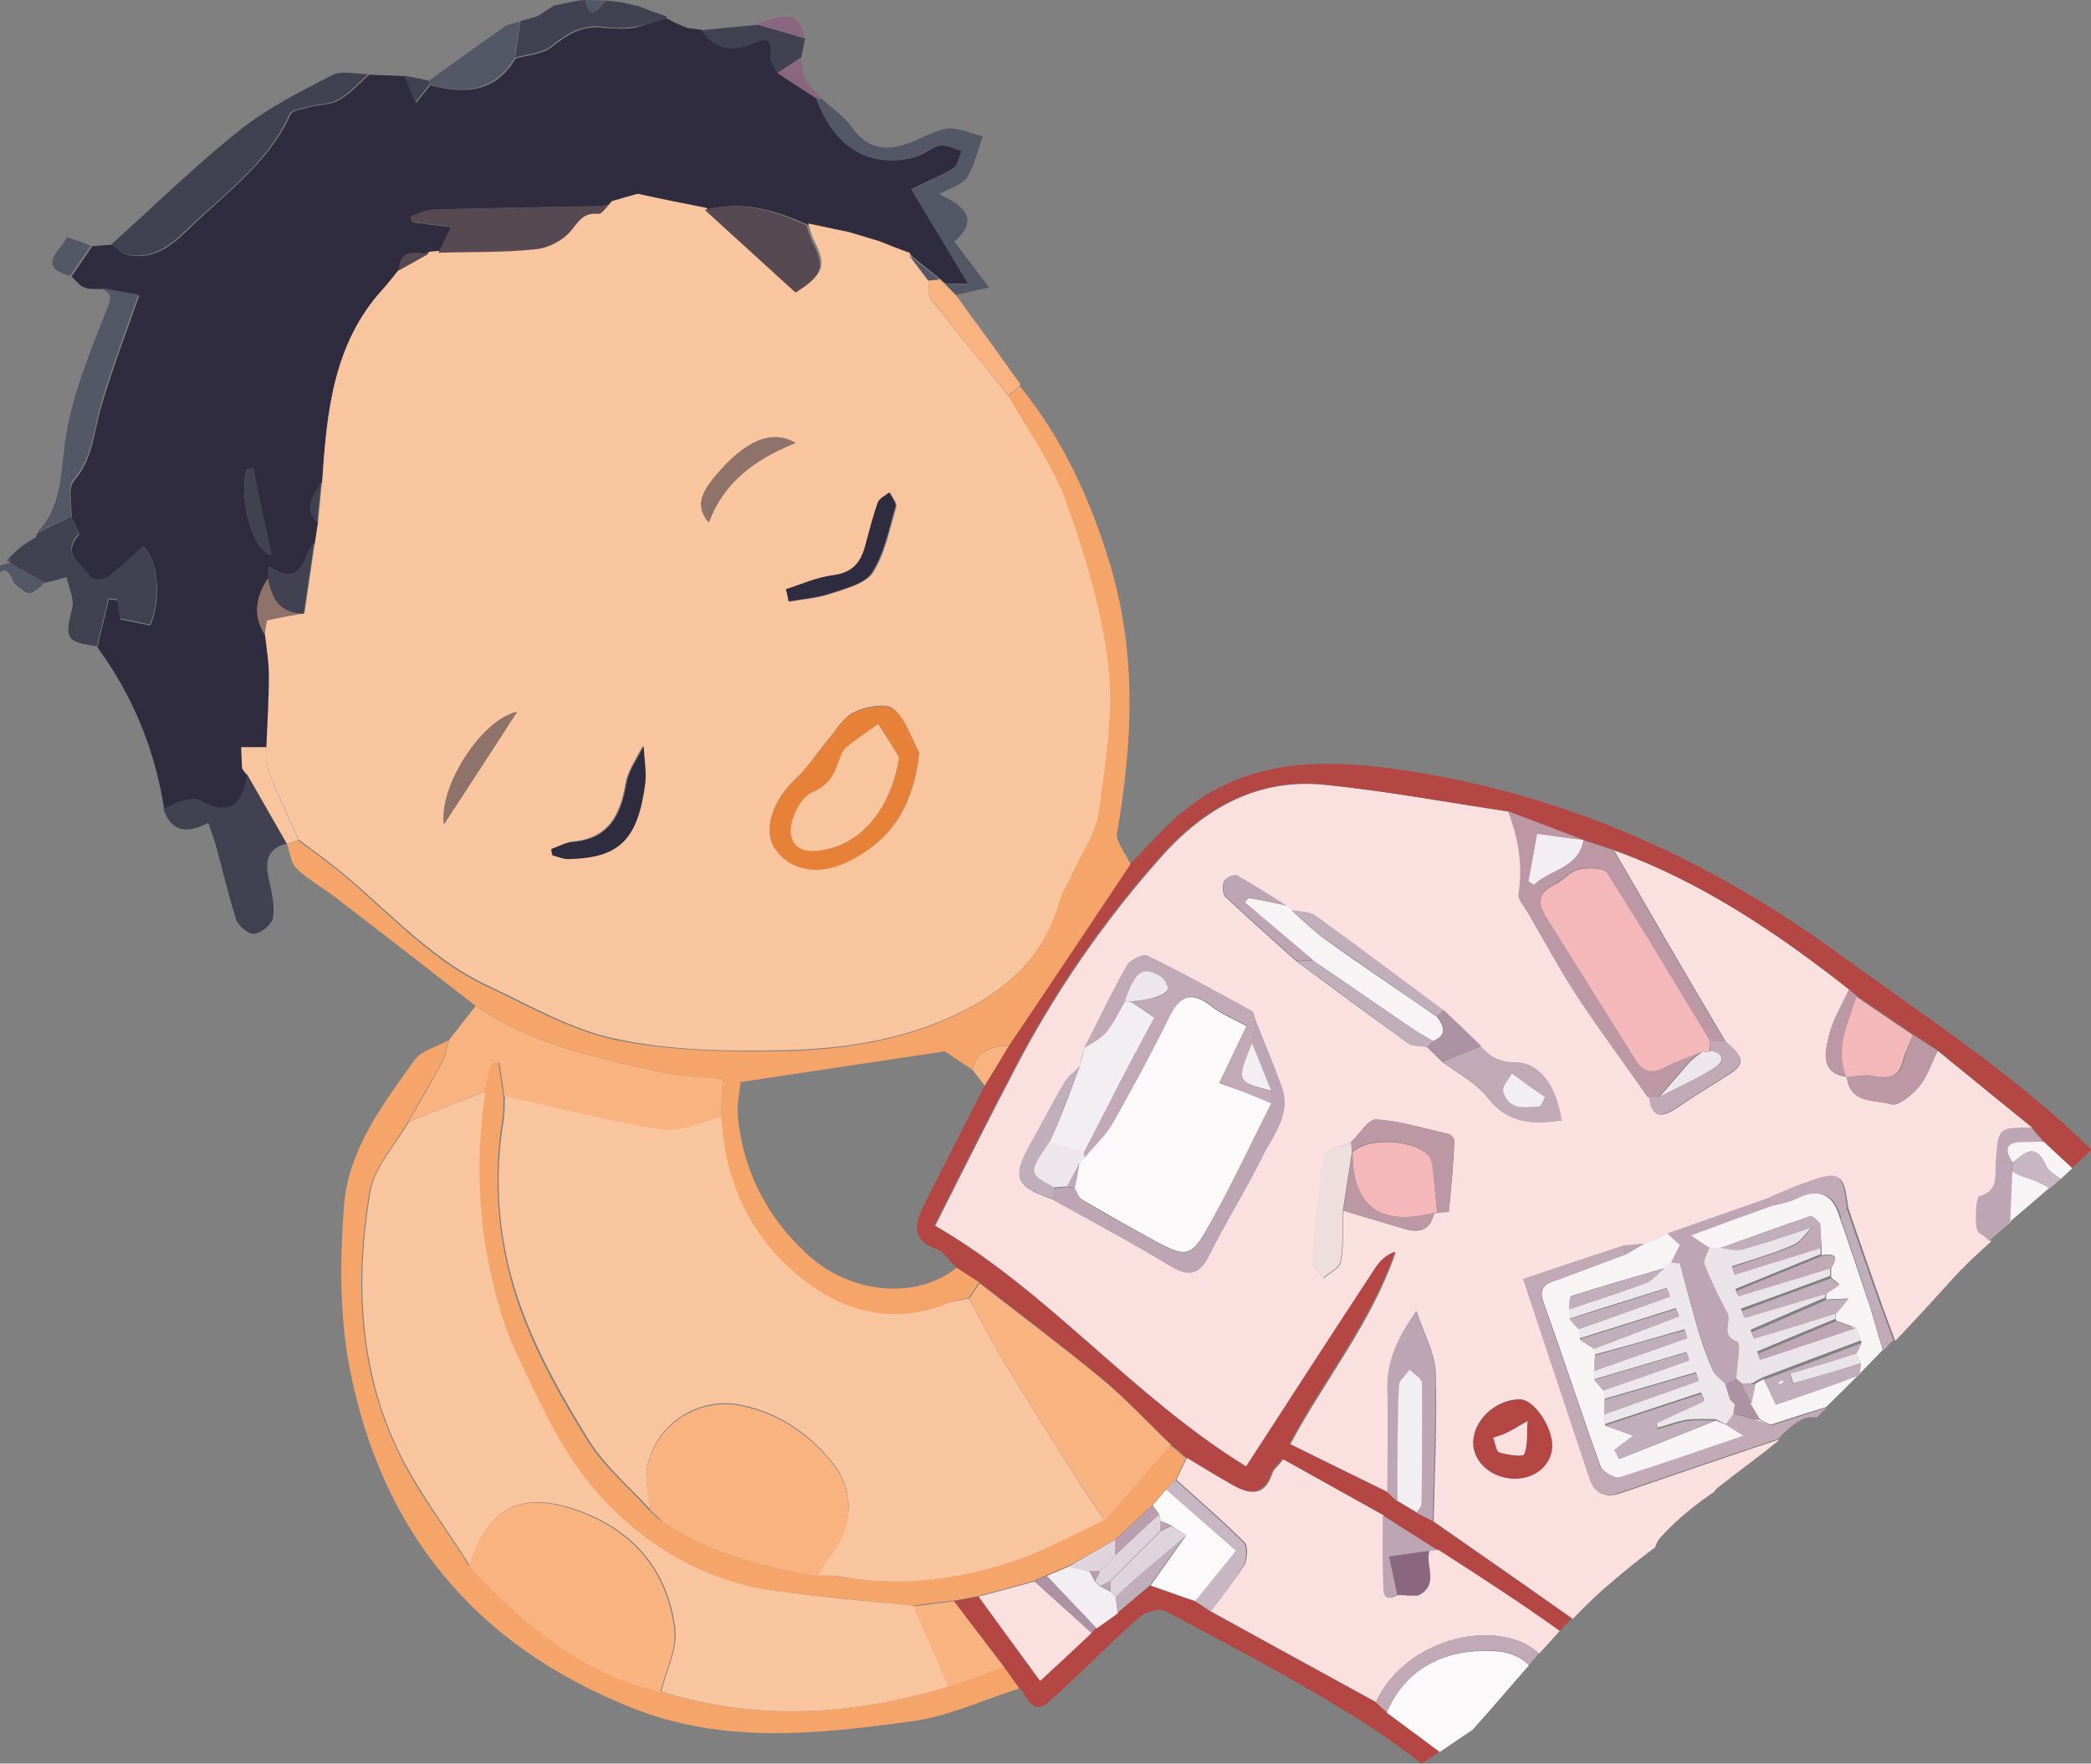 <?xml version="1.0" encoding="utf-8"?>
<!-- Generator: Adobe Illustrator 23.0.3, SVG Export Plug-In . SVG Version: 6.00 Build 0)  -->
<svg version="1.1" id="Ebene_1" xmlns="http://www.w3.org/2000/svg" xmlns:xlink="http://www.w3.org/1999/xlink" x="0px" y="0px"
	 viewBox="0 0 414.5 349.6" style="enable-background:new 0 0 414.5 349.6;" xml:space="preserve">
<rect x="0" y="0" width="414.5" height="349.6" fill="#808080" stroke="none"/>
<style type="text/css">
	.st0{fill:#545866;}
	.st1{fill:#FBE0E0;}
	.st2{fill:#B44644;}
	.st3{fill:#2F2C3F;}
	.st4{fill:#F5A46A;}
	.st5{fill:#F8B381;}
	.st6{fill:#424152;}
	.st7{fill:#8A677F;}
	.st8{fill:#BB98A4;}
	.st9{fill:#C1AAB6;}
	.st10{fill:#F8F4F6;}
	.st11{fill:#BDA5B3;}
	.st12{fill:#F3EEF1;}
	.st13{fill:#F5B8BA;}
	.st14{fill:#EFDEDE;}
	.st15{fill:#C1AEBB;}
	.st16{fill:#AD92A3;}
	.st17{fill:#F9C59F;}
	.st18{fill:#574951;}
	.st19{fill:#8F736B;}
	.st20{fill:#FCF9FA;}
	.st21{fill:#C8B6C2;}
	.st22{fill:#EDE7EB;}
	.st23{fill:#EAE3E7;}
	.st24{fill:#B99FAD;}
	.st25{fill:#DFD4DB;}
	.st26{fill:#E88138;}
</style>
<g>
	<path class="st0" d="M-0.9,112.4c1-0.3,2-0.6,2.9-0.9c2.3,1.3,4.6,2.6,7,3.9c-3.2,2.9-3.1,2.7-5.9,0.5c-0.9-0.7-1.4-4.9-4-1.5
		C-0.9,113.8-0.9,113.1-0.9,112.4z"/>
	<path class="st1" d="M384.1,208.3c-1.2,2.4-2,5-3.6,7c-1.4,1.7-4.2,4-5.6,3.6c-3.2-1-8.2,0-8.8-5.4c-5.2-0.8-4.4-4.7-3.6-7.9
		c0.8-3.3,2.7-6.3,4.1-9.4c-14.3-11.3-29.3-21.4-46.6-27.6c3.5,6.1,7.1,12.2,10.6,18.3c3.8,6.6,7.7,13.1,11.5,19.6
		c4,3.4,3.9,4.6-0.3,7.1c-3.2,2-6.4,4-9.5,6.1c-3,2-4.9,1.8-5.3-2.1c-4.5-6.5-9.3-12.8-13.6-19.4c-3.7-5.6-6.9-11.6-10.3-17.4
		c-0.6-1.1-1.8-2.4-1.7-3.4c0.7-5.7-0.2-11.1-2.3-16.5c-12.1-1.8-24.2-4.1-36.4-5.3c-13.3-1.4-23.9,4.6-32.5,14.3
		c-11.3,12.7-20.9,26.6-28.8,41.7c-5.3,10.1-10.4,20.3-16,31.4c22.7,13.1,38.9,33.7,61.8,47.8c8.8-13.5,17.1-26.4,25.5-39.2
		c0.9-1.4,2.1-2.7,4-3.4c-4.7,13.9-14,25.2-20.9,38.1c6.6,3.2,13,6.4,19.3,9.5c0-6.8,0.2-13.7,0-20.5c-0.1-5.5,2-10.1,5.7-15.4
		c1.5,4.6,3.7,8.4,3.8,12.3c0.3,9.8-0.2,19.6-0.4,29.4c9.2,6.4,18.4,12.8,27.6,19.3c2.2-2.3,4.5-4.6,7-6.7c3-2.6,6.1-5.1,9.3-7.5
		c0.2-0.7,0.6-1.5,1.2-2.1c3.2-3.5,6.7-6.3,10.4-8.8c0.2-0.3,0.5-0.6,0.8-0.9c3.9-3.1,8-6,11.9-9.2c0.1-0.1,0.2-0.3,0.4-0.4
		c-10.5,3.5-21,7.1-31.5,10.7c-3,1-4.9,0.2-5.9-2.7c-4.3-12.9-8.6-25.8-13.2-39.7c6.9-2.3,13.5-4.5,20.1-6.7c1.3-0.1,2.7-0.2,4-0.3
		h0c1-0.3,2-0.7,3-1c0.5-0.3,1-0.7,1.5-1l0,0c6.8-2.4,13.7-4.8,20.5-7.2c2.4-1,4.8-2.1,7.2-2.9c6.5-2.3,7-1.9,7.9,5
		c2.3,6.7,4.6,13.4,7,20.1c0.8,2.1,1.5,4.1,2.3,6.2c3.7-3.9,7.4-7.9,11-11.9c2.5-2.8,5.2-5.3,8-7.8c-0.4-0.6-1-1.1-2-1.5
		c-1-0.5-0.7-7.1,0.1-7.4c3.9-1.1,3-4.3,3.2-6.5c0.6-7,0.3-7.1,7-7.1C396.4,218.4,390.3,213.3,384.1,208.3z M250.1,229.5
		c-3.2,6.5-7.1,12.6-10.3,19.1c-1.9,3.9-4,4.6-7.8,2.3c-7.6-4.6-15.4-8.8-23.2-13.1c-7.8-2.7-8.3-4.4-4.2-11.6
		c2.2-3.9,4.2-7.9,6.5-11.7c0.7-1.2,1.9-2,2.9-3c0.3-1.3,0.6-2.5,1-3.8c2.8-5.5,5.4-11,8.4-16.3c0.6-1.1,3.2-2.4,4.1-1.9
		c7,3.4,13.8,7.2,20.6,10.9c0.5,0.3,0.6,1.4,0.9,2.2c1.7,4.2,3.4,8.4,5,12.7C256.1,220.8,252.3,225,250.1,229.5z M287.2,240.2
		c0,0.1-1.5,0.1-2.3,0.2l-0.3,0.1h-0.3c-0.7,3.3-2.9,4-5.9,3.1c-4-1.2-8.1-2.4-12.1-3.6c-0.1,3.4,0.1,6.9-0.5,10.2
		c-0.2,1.2-2.2,2.1-3.4,3.2c-0.8-1.1-2.3-2.4-2.2-3.4c0.5-7,1.2-14.1,2.4-21c0.2-1.1,3.4-1.7,5.2-2.6c1.7-1.6,3.5-4.6,5-4.5
		c4.8,0.3,9.6,1.8,14.4,2.9c0.5,0.1,1.2,1,1.1,1.5C288.1,231,287.7,235.6,287.2,240.2z M307.6,286.9c-0.2,3.7-3.4,6.3-7.6,6.2
		c-4.4-0.1-8-3.3-8-7.1c0-4.4,4.4-8.6,9.2-8.6C304,277.3,307.8,283,307.6,286.9z M295,217.7c-2.3-3-6-4.9-9.1-7.2c-1-1-2-2-3.1-3
		c-1.3-0.3-2.8-0.1-3.8-0.8c-7.4-5.3-14.8-10.8-22.1-16.2c-4.7-4.2-9.4-8.4-14-12.7c-0.6-0.6-0.6-2.2-0.3-3.1
		c0.3-0.6,1.9-1.4,2.5-1.1c3.4,1.8,6.6,3.9,9.8,5.9c0.4,0.3,0.7,0.6,1.1,1c1.6,0.3,3.5,0.2,4.7,1.1c8.5,6.1,16.9,12.4,25.3,18.7
		c2.5,2.4,4.9,4.7,7.4,7.1c1.8,2,3.8,3.2,6.9,3.2c4.8,0,8.1,4.5,9.2,11.5C304,222.8,299.1,222.9,295,217.7z"/>
	<path class="st2" d="M285,307.3c8.2,5.2,16.3,10.5,24.1,16.1c0.8-0.9,1.6-1.7,2.4-2.6c-9.2-6.5-18.4-12.9-27.6-19.3
		c-1-0.5-2.1-1.1-3.1-1.6c-1.3-0.8-2.6-1.6-3.9-2.4c-0.7-0.6-1.4-1.2-2-1.8c-6.4-3.1-12.7-6.2-19.3-9.5
		c6.8-12.9,16.1-24.2,20.9-38.1c-2,0.8-3.1,2-4,3.4c-8.4,12.8-16.7,25.6-25.5,39.2c-22.9-14.1-39.1-34.7-61.8-47.8
		c5.6-11.1,10.7-21.3,16-31.4c7.9-15.1,17.5-29,28.8-41.7c8.6-9.6,19.2-15.6,32.5-14.3c12.2,1.3,24.3,3.5,36.4,5.3
		c5,1.9,10,3.8,15,5.7c2,0.6,3.9,1.3,5.9,1.9c17.3,6.3,32.3,16.4,46.6,27.6c0.5,0.5,1.1,0.9,1.6,1.4c3.8,2.5,7.5,5.1,11.2,7.6
		c1.6,1,3.2,2.1,4.8,3.1c6.2,5.1,12.4,10.1,18.6,15.2c0.8,1,1.6,1.9,2.5,2.9c1.9,1.8,3.8,3.6,5.7,5.3c1.3-1.2,2.5-2.4,3.8-3.6
		c-15.1-14.8-33-26.4-50.2-38.9c-25.9-18.9-54.2-31.5-86-36.3c-16.7-2.5-32.6-2.4-45.9,9.9c-2.9,2.7-5.6,5.7-8.4,8.6
		c-8,12-16,24-24.1,36c-1.6,2.6-3.2,5.2-4.8,7.9c-4,8-8.1,15.9-12.1,23.9c-1.8,3.6-2.4,6.8,2.5,8.6c1.6,0.6,2.6,2.4,3.9,3.6
		c1.5,1,3,1.9,4.5,2.9c8,6.2,16.1,12.3,23.9,18.7c5,4.1,9.4,8.9,14.1,13.4c1,0.9,2.1,1.8,3.1,2.7c3,1.8,6,3.5,8.9,5.3
		c3.5,2,6.5,2.4,8.1-2.4c0.2-0.7,1-1.3,2.1-2.6c6.6,3.7,13.3,7.4,19.9,11.1C277.7,302.7,281.3,305,285,307.3z"/>
	<path class="st3" d="M132.1,3.6c0.6,0.3,1.3,0.7,1.9,1c0.7,0.3,1.4,0.6,2.1,0.9c1,0.2,2,0.3,3,0.4c2.7,3.9,6.3,4.5,10.3,2.6
		c3.3-1.5,3.7-0.2,3.4,2.7c-0.1,1,0.9,2.1,1.4,3.2c2.6,1.7,5.2,3.4,7.8,5.1c3.5,9.5,10.3,13.8,19.1,11.7c1.9-0.4,3.5-2,5.3-2.4
		c1.3-0.3,2.9,0.6,4.4,1c-0.6,1.2-0.8,2.9-1.7,3.5c-2.4,1.5-5.1,2.5-8.3,4.1c3.3,5.5,7.2,12,11.3,18.8c-1.7,0-3.1,0-4.6,0
		c-0.4-0.3-0.8-0.6-1.1-0.9c-2-1.6-4.1-3.3-6.1-4.9c-2-0.8-4-1.6-6-2.3c-2-0.6-4-1.2-6-1.8c-2.7-0.6-5.4-1.1-8.1-1.7
		c-6.5-3-13.1-4.9-20.3-3c-4.5-1-9-1.9-13.6-2.8c-1.7,0.5-3.4,1-5.2,1.5l0,0.1c-0.8,0.2-1.6,0.5-2.4,0.5
		c-10.8,0.2-21.6,0.3-32.5,0.7c-1.6,0-3.1,0.9-4.6,1.4c0.1,0.4,0.2,0.7,0.3,1.1c2.4,0.3,4.9,0.6,7.8,1c-1.1,2.2-1.8,3.7-2.5,5.1
		c-0.7,0.1-1.3,0.1-2,0.2c-2.7-0.2-5.8-1.2-5.9,3.3c-1.2,1.4-2.3,2.8-3.5,4.2c-9.7,10.7-11.1,24.1-11.9,37.6
		c-1.3,2.6-3.9,5.1-0.8,8.1c-0.2,1.3-0.4,2.7-0.6,4c-0.4,0.6-1,1.2-1.3,1.9c-1.6,4.6-3.8,5.5-7.8,2.8c0,0.9-0.1,1.7-0.1,2.5
		c-2.4,3.6-3.2,7.2-0.7,11.1c0.3,2.8,0.8,5.6,0.8,8.4c0,4.7-0.3,9.4-0.5,14.1c-1.6,0-3.2,0-4.9,0c0.1,1.7,0.2,3,0.2,4.3
		c0.3,0.3,0.5,0.7,0.8,1l0.2,0.1c-1.2,6.7-4,8.1-9.6,5c-1-0.6-2.8,0.1-4.1,0.5c-1,0.3-1.9,0.9-2.9,1.4c-1.8-11.9-6.2-22.7-13.3-32.4
		c0.8-3.2,1.5-6.3,2.3-9.5c0.5,0.1,1.1,0.1,1.7,0.2c0.2,1.4,0.5,2.8,0.6,3.8c2.1,0.4,4,0.8,5.9,1.2c2.3-5.3,1.5-12.8-1.3-15.6
		c-2.4,2.1-4.7,4.4-7.3,6.3c-0.7,0.5-3,0.3-3.3-0.2c-1.3-2.6-5.9-4.3-2.3-8.4c0.4-0.4-0.9-2.3-1.4-3.5c0.1-2.5-0.8-5.8,0.5-7.3
		c3.9-4.5,3.9-10,5.5-15.1c2.1-7.1,4.7-13.9,7.4-21.6c-2.1-0.4-4.7-0.8-7.3-1.3c-1,0-2,0-3-0.1c-0.4-0.2-0.8-0.3-1.2-0.5
		c-0.6-0.6-1.3-1.2-1.9-1.9c1.4-2,2.7-4,4.1-6c1.3-0.1,2.7-0.2,4-0.3c0.9,0.7,1.8,1.8,2.8,2c4.9,1.1,8.4-1.3,11.8-4.6
		c7.4-7.3,16.2-13.3,20.7-23.2c0.4-0.9,2.5-1.1,3.9-1.5c1.9-0.5,4.2-0.4,5.8-1.4c2.2-1.3,4-3.3,5.9-5c2.4,0.1,4.7,0.2,7.1,0.3
		c0.6,1.4,1.2,2.9,2.2,5.3c1.3-1.6,2-2.5,2.8-3.5c6.8,1.8,12.9,1.5,16.9-5.3c2.4-0.7,5.4-0.8,7.2-2.3c3.1-2.5,6.1-4.3,10.2-3.8
		c2,0.2,4.2,0.3,6.2,0C127.8,5,129.9,4.2,132.1,3.6z M50.2,92.8c-0.5,0.1-0.9,0.2-1.4,0.3c-1.4,6,1.3,16.1,5,16.9
		C52.5,104.1,51.3,98.5,50.2,92.8z"/>
	<path class="st4" d="M224.1,171.3c-8,12-16,24-24.1,36c-3.4,0-6.3,0.9-7.2,4.8c-2-1.3-4-2.7-5.5-3.7c-13.4,2-26.6,4-40.5,6.1
		c-0.2,2.1-0.8,4.7-0.5,7.3c1.2,10.7,5.9,19.7,13.8,26.9c8.7,8,21.8,8.9,29.5,2.6c1.5,1,3,1.9,4.5,2.9c-0.7,1-1.4,2.1-2.1,3.1
		c-1.3,0.3-2.6,0.5-3.8,1c-9.8,4.1-19.3,2.5-27.4-3.3c-11.2-8-17.2-19.5-17.9-33.5c0.1-2.6,0.3-5.1,0.4-7.6c-4.2-0.4-8.2-0.4-12-1.3
		c-12.8-2.9-25.9-5.4-37-13.2c-9.3-7.2-18.5-14.4-27.8-21.5c-2.6-2-5.5-3.6-7.8-5.8c-1.1-1.1-1.2-3.2-1.8-4.8l-0.1,0.1
		c0.8-0.3,1.5-0.5,2.3-0.8c1.8,1.4,3.7,2.7,5.5,4.1c10.8,8.2,19.5,19.1,32,24.9c8.3,3.9,16.4,8.6,25.2,10.5
		c10.6,2.2,21.7,2.4,32.6,2.3c11.9-0.2,23.7-1.9,34.7-7c9.8-4.6,17.5-11.3,20.6-22.2c0.5-1.9,1.7-3.6,2.5-5.4
		c1.9-4.2,4.8-8.3,5.4-12.6c1.4-9.6,3-19.6,1.9-29.1c-1.3-11-4.6-22-8.4-32.5c-2.6-7.4-7.5-14-11.4-20.9c0.8-0.8,1.6-1.5,2.4-2.2
		c8.6,10.5,14.1,22.6,18,35.6c5.3,17.7,4.4,35.3,1.3,53.2C221.3,167,223.2,169.3,224.1,171.3z"/>
	<path class="st4" d="M202.1,334.7c-7.1,2.2-14,5.5-21.3,6.5c-18.4,2.5-37.1,4.6-55.1-2.5c-31.4-12.3-50.3-35.2-56.5-68.1
		c-1.9-10.3-1.8-21.2-1-31.7c0.9-11.1,7.7-20,14-28.8c1.4-1.9,4.4-2.6,6.7-3.9c-0.4,1.5-0.6,3-1.3,4.3c-2.1,4-4.5,7.9-6.7,11.8
		c-2.7,4.7-6.8,9.1-7.7,14.1c-2.9,17.4-2.2,34.8,5.5,51c3.8,8.1,9.5,15.4,14.3,23c10.6,11.5,22.2,21.3,38,24.9c19.1,6,38.1,4.7,57-1
		c3.7-1.3,7.3-2.7,11-4C200.1,331.9,201.1,333.3,202.1,334.7z"/>
	<path class="st2" d="M202.1,334.7c1.6,1.5,2.5,5.5,5.6,2.8c6.2-5.4,11.9-11.4,18.1-16.9c1.2-1.1,4-1.9,5.3-1.2
		c12.2,6.5,24.4,12.9,36.1,20.1c5.1,3.1,10,6.5,14.6,10.1c1.2-0.8,2.4-1.6,3.6-2.4c-3.5-2.6-7-5.2-10.5-7.8c-0.7-0.7-1.5-1.4-2.2-2
		c-10.9-6-21.8-12-32.8-18c-1-0.6-2-1.3-3-2c-3-1-5.9-2.1-8.9-3.1c-2.2,1.8-4.4,3.6-6.6,5.4c-1.4,1-2.8,2-4.2,3
		c-0.3,0.3-0.6,0.6-0.9,1c-3.3,3.1-6.6,6.2-10.2,9.5c-4.1-5.7-8.1-11.2-12.1-16.7c-1.6,0.3-3.3,0.6-4.9,0.9c3.3,4.3,6.6,8.7,9.9,13
		C200.1,331.9,201.1,333.3,202.1,334.7z"/>
	<path class="st5" d="M81,222.3c2.3-3.9,4.6-7.8,6.7-11.8c0.7-1.3,0.9-2.9,1.3-4.3c1.8-2.3,3.6-4.6,5.3-6.8
		c11.1,7.8,24.2,10.3,37,13.2c3.8,0.9,7.8,0.8,12,1.3c-0.1,2.5-0.3,5.1-0.4,7.6c-3.9,0.9-8,3.1-11.7,2.5
		c-10.5-1.6-20.8-4.3-31.2-6.6c-0.3-2.3-0.7-4.5-1-6.8c-0.5,0.1-0.9,0.2-1.4,0.3c-0.5,1.8-1,3.7-1.5,5.5
		C91.1,218.4,86,220.4,81,222.3z"/>
	<path class="st6" d="M73,14.7c-1.9,1.7-3.7,3.7-5.9,5c-1.7,1-3.9,0.9-5.8,1.4c-1.4,0.4-3.5,0.6-3.9,1.5c-4.5,10-13.3,16-20.7,23.2
		c-3.4,3.3-6.9,5.7-11.8,4.6c-1-0.2-1.9-1.3-2.8-2c8.4-7.5,16.5-15.5,25.3-22.5c5.5-4.4,12-7.7,18.4-11C67.7,13.9,70.6,14.7,73,14.7
		z"/>
	<path class="st6" d="M32.4,160.4c1-0.5,1.9-1.1,2.9-1.4c1.3-0.4,3.1-1,4.1-0.5c5.6,3.1,8.4,1.8,9.6-5c2.6,4.6,5.3,9.2,7.9,13.8
		l0.1-0.1c-4.5,1-4.4,4.1-3.6,7.6c0.5,2.4,1.1,4.9,0.7,7.2c-0.2,1.3-2.4,3-3.8,3.1c-1.1,0.1-3.1-1.6-3.5-2.9
		c-1.5-4.6-2.6-9.5-3.9-14.2c-0.4-1.5-1-3-1.6-4.9C37.1,165.3,34,165,32.4,160.4z"/>
	<path class="st6" d="M14.1,102.4c0.5,1.2,1.8,3.1,1.4,3.5c-3.6,4.1,1,5.8,2.3,8.4c0.3,0.5,2.6,0.7,3.3,0.2c2.6-1.9,4.9-4.2,7.3-6.3
		c2.8,2.8,3.6,10.3,1.3,15.6c-1.9-0.4-3.8-0.8-5.9-1.2c-0.2-1-0.4-2.4-0.6-3.8c-0.5-0.1-1.1-0.1-1.7-0.2c-0.8,3.2-1.5,6.3-2.3,9.5
		c-6.1-0.8-6.4-1.6-4.9-7.5c0.5-1.8-0.7-4.2-1.1-6.2c-1.4,0.4-2.8,0.8-4.2,1.1c-2.3-1.3-4.6-2.6-7-3.9l0,0c0-0.4,0-0.8,0-1.2
		c0.7-0.6,1.3-1.3,2-1.9c1-0.7,2-1.3,3.1-2c0.1-0.3,0.2-0.6,0.4-0.9C9.6,104.5,11.9,103.5,14.1,102.4z"/>
	<path class="st0" d="M187.3,56.3c1.4,0,2.9,0,4.6,0c-4.1-6.8-8-13.3-11.3-18.8c3.2-1.5,5.9-2.6,8.3-4.1c0.9-0.6,1.2-2.3,1.7-3.5
		c-1.5-0.4-3-1.2-4.4-1c-1.9,0.4-3.5,1.9-5.3,2.4c-8.8,2.1-15.6-2.2-19.1-11.7c0.3,0,0.7-0.1,1-0.1c2.1,1.9,4.5,3.5,6.1,5.8
		c2.9,4.1,6.6,4.7,10.9,3.2c2.7-0.9,5.2-2.6,7.9-3c2.3-0.3,4.7,1,7.1,1.5c-1,2.8-1.6,5.7-3.1,8.2c-0.9,1.4-3.2,2-5.6,3.3
		c5.3,2.3,8,5.1,3.1,9.4c2.2,2.9,4.1,5.5,6.9,9.1c-2.8,0.6-4.7,1-6.6,1.5C188.8,57.8,188,57,187.3,56.3z"/>
	<path class="st0" d="M14.1,102.4c-2.2,1-4.4,2-6.7,3.1c4.9-5.1,4.6-11.5,5.5-18c1.3-9.2,5.1-18,8.5-26.8c1-2.5,0-2.7-1.3-3.6
		c2.6,0.4,5.1,0.9,7.3,1.3C24.7,66.1,22.1,73,20,80c-1.5,5.2-1.6,10.6-5.5,15.1C13.3,96.6,14.2,100,14.1,102.4z"/>
	<path class="st6" d="M132.1,3.6c-2.1,0.6-4.2,1.4-6.4,1.7c-2,0.3-4.2,0.3-6.2,0c-4.1-0.5-7.1,1.3-10.2,3.8
		c-1.8,1.5-4.8,1.6-7.2,2.3c0.4-2.4,0.7-4.8,1.1-7.2c1.1-0.3,2.3-0.7,3.4-1c1.1-0.7,2.1-1.4,3.2-2.1c1.5-0.3,2.9-0.6,4.4-0.9
		c0.6-0.1,1.2-0.2,1.8-0.2c1.2,4.5,2.7,1.6,4.1,0.1c1,0.1,1.9,0.2,2.9,0.3c1.2,0.3,2.4,0.6,3.6,0.8c0.8,0.3,1.6,0.7,2.5,1
		c0.9,0.3,1.8,0.6,2.6,0.9l0.4,0.1L132.1,3.6z"/>
	<path class="st0" d="M103.1,4.3c-0.4,2.4-0.7,4.8-1.1,7.2c-4.1,6.8-10.2,7.1-16.9,5.3C85,16.5,85,16.2,85,16c5-3.6,10-7.2,15-10.7
		C100.9,4.7,102.1,4.6,103.1,4.3z"/>
	<path class="st5" d="M187.3,56.3c0.7,0.7,1.5,1.5,2.2,2.2c1.8,2.5,3.6,5,5.4,7.4c2.5,3.4,4.9,6.9,7.4,10.3
		c-0.8,0.8-1.6,1.5-2.4,2.2c-5.1-6.3-10.3-12.6-15.3-19.1c-0.7-0.9-0.4-2.5-0.6-3.8c0.7-0.1,1.4-0.1,2.2-0.2
		C186.6,55.7,186.9,56,187.3,56.3z"/>
	<path class="st6" d="M154.1,14.5c-0.5-1.1-1.5-2.2-1.4-3.2c0.3-2.9-0.1-4.2-3.4-2.7c-4.1,1.9-7.6,1.3-10.3-2.6
		c3.7-0.4,7.5-0.7,11.2-1.1c3.1,0.9,6.2,1.8,9.4,2.7c-0.3,1.3-0.5,2.6-0.8,3.9C157.2,12.4,155.6,13.5,154.1,14.5z"/>
	<path class="st0" d="M18,48.7c-1.4,2-2.7,4-4.1,6c-6.7-1.9-2.1-4.8-0.6-7.7C15,47.6,16.5,48.1,18,48.7z"/>
	<path class="st7" d="M154.1,14.5c1.5-1,3.1-2,4.6-3.1c0.3,1.5,0.3,3.1,1,4.4c0.7,1.4,2.1,2.4,3.1,3.6c-0.3,0-0.7,0.1-1,0.1
		C159.3,17.9,156.7,16.2,154.1,14.5z"/>
	<path class="st7" d="M159.5,7.5c-3.1-0.9-6.2-1.8-9.4-2.7C156.4,2.2,158.6,2.9,159.5,7.5z"/>
	<path class="st6" d="M85,16c0,0.3,0,0.5,0.1,0.8c-0.8,1-1.6,2-2.8,3.5c-1-2.4-1.6-3.9-2.2-5.3C81.7,15.3,83.4,15.6,85,16z"/>
	<path class="st0" d="M120.1,0.1c-1.4,1.5-2.9,4.4-4.1-0.1C117.3,0,118.7,0.1,120.1,0.1z"/>
	<path class="st0" d="M114.1,0.2c-1.5,0.3-2.9,0.6-4.4,0.9C111.2,0.8,112.7,0.5,114.1,0.2z"/>
	<path class="st0" d="M109.7,1.1c-1.1,0.7-2.1,1.4-3.2,2.1C107.6,2.5,108.7,1.8,109.7,1.1z"/>
	<path class="st0" d="M126.5,1.2c-1.2-0.3-2.4-0.6-3.6-0.8C124.2,0.7,125.3,1,126.5,1.2z"/>
	<path class="st0" d="M7,106.4c-1,0.7-2,1.3-3.1,2C5,107.8,6,107.1,7,106.4z"/>
	<path class="st6" d="M136,5.5c-0.7-0.3-1.4-0.6-2.1-0.9C134.7,4.9,135.3,5.2,136,5.5z"/>
	<path class="st0" d="M131.6,3.2c-0.9-0.3-1.8-0.6-2.6-0.9C129.9,2.6,130.7,2.9,131.6,3.2z"/>
	<path class="st0" d="M2,110.3c0,0.4,0,0.8,0,1.2c-0.2-0.1-0.5-0.3-0.7-0.4C1.5,110.8,1.7,110.6,2,110.3z"/>
	<path class="st0" d="M15.9,56.6c0.4,0.2,0.8,0.3,1.2,0.5C16.7,56.9,16.3,56.7,15.9,56.6z"/>
	<path class="st8" d="M298.9,160.8c5,1.9,10,3.8,15,5.7c-2.8-0.3-5.7-0.7-9.2-1.1c-0.5,2.7-1.1,6.1-1.7,9.4c0.4,0.2,0.7,0.4,1.1,0.7
		c3.1-3.2,8.8-3.3,9.8-8.9c2,0.6,3.9,1.3,5.9,1.9c3.5,6.1,7.1,12.2,10.6,18.3c3.8,6.6,7.7,13.1,11.5,19.6c-1,0-2,0-3,0
		c-6.8-11.2-13.5-22.5-20.5-33.5c-0.7-1-3.8-1-5.6-0.6c-1.6,0.4-3,2-4.6,2.9c-3.3,1.7-3.6,3.7-1.7,6.7c6,9.3,11.8,18.8,17.6,28.1
		c1.5,2.4,3.3,2.8,5.9,1.4c2.3-1.3,4.8-2,7.2-3c-0.8,0.7-1.7,1.3-2.4,2.1c-2,2.3-4,4.6-6,6.9c-0.7,0.1-1.5,0.1-2.2,0.1
		c-4.5-6.5-9.2-12.8-13.6-19.4c-3.7-5.6-6.9-11.6-10.3-17.4c-0.7-1.1-1.8-2.4-1.7-3.4C301.9,171.6,301,166.1,298.9,160.8z"/>
	<path class="st9" d="M356.6,281.7c1.2-0.8,2.4-0.9,3.5-0.7c0.7-0.7,1.4-1.4,2.1-2c-3.7,1.2-7.4,2.4-11.1,3.6
		c-1.1-0.4-2.2-0.8-3.3-1.2c-1.4-0.4-2.8-0.8-4.2-1.2c-0.5,0.8-1,1.5-1.6,2.2c0.9,0.6,1.8,1.2,3.5,2.2c-8.6,2.9-16.5,5.7-24.5,8.2
		c-1,0.3-3.4-1-3.8-2.1c-3.9-10.8-7.4-21.7-11.3-32.5c-1.2-3.3,0.8-3.8,2.8-4.5c4.5-1.7,9-3.3,13.4-5c0-0.6,0-1.3-0.1-1.9
		c-6.6,2.2-13.3,4.4-20.1,6.7c4.6,13.9,8.9,26.8,13.2,39.7c1,2.9,2.9,3.7,5.9,2.7c10.5-3.6,21-7.2,31.5-10.7
		C353.7,283.9,355,282.7,356.6,281.7z"/>
	<path class="st9" d="M375.3,265.6c-0.8-2.1-1.5-4.1-2.3-6.2c-0.7,0-1.4,0-2.1,0c0.8,2.8,1.6,5.5,2.4,8.3
		C374,267,374.7,266.3,375.3,265.6z"/>
	<path class="st10" d="M342.1,282.4c0.9,0.6,1.8,1.2,3.5,2.2c-8.6,2.9-16.5,5.7-24.5,8.2c-1,0.3-3.4-1-3.8-2.1
		c-3.9-10.8-7.4-21.7-11.3-32.5c-1.2-3.3,0.8-3.8,2.8-4.5c4.5-1.7,8.9-3.3,13.4-5c1.3-0.8,2.6-1.5,3.9-2.3h0c1-0.3,2-0.7,3-1v0
		c0.5-0.3,1-0.7,1.5-1l0,0c0.9,0.8,1.9,1.7,2.5,2.3c-0.6,1.2-1.2,2.4-1.8,3.6c-0.4,0.3-0.8,0.6-1.1,1c-6.2,1.8-12.5,3.6-18.7,5.6
		c-0.4,0.1-0.3,1.7-0.4,2.6c0,0.6,0.1,1.3,0.1,2c0.6,0.7,1.3,1.4,1.9,2.1c0,0.6,0.1,1.3,0.1,1.9c1,0.6,2,1.3,2.9,1.9
		c0,0.4,0.1,0.8,0.1,1.3c-0.1,1-0.1,2.1-0.2,3.1c0,0.6,0.1,1.2,0.1,1.8c0.6,0.7,1.3,1.5,1.9,2.2c0,0.6,0,1.2,0.1,1.8c0,1,0,2,0,2.9
		c0,0.7,0,1.4,0.1,2.1c1.9,0.7,3.7,1.3,5.6,2c-1.2,0.9-2.5,1.8-3.7,2.8c0.3,0.6,0.6,1.2,0.9,1.8c6.4-2.5,12.8-5.1,19.1-7.6
		C340.7,281.8,341.4,282.1,342.1,282.4z"/>
	<path class="st11" d="M392.3,244.4c0.9,0.5,1.5,1,2,1.6c1.4-1.3,2.8-2.5,4.3-3.7c0.1-3.3,0.3-6.6,0.4-10c0-0.6,0-1.1,0-1.7
		c-1.9-2.8-1.2-4.2,2.2-4.1c1.3,0,2.6-0.1,3.9-0.1c-0.8-1-1.6-1.9-2.5-2.9c-6.7,0-6.5,0.1-7,7.1c-0.2,2.2,0.7,5.4-3.2,6.5
		C391.6,237.2,391.3,243.9,392.3,244.4z"/>
	<path class="st9" d="M215,207.7c2.8-5.5,5.4-11,8.4-16.3c0.6-1.1,3.2-2.4,4.1-1.9c7,3.4,13.8,7.2,20.6,10.9
		c0.5,0.3,0.6,1.4,0.9,2.2c-0.3,1.4-0.5,2.9-0.8,4.3c-3,7.5-3,7.5,3.8,9.4c0,0.8,0,1.6,0,2.4c-3.3-1.3-6.6-2.6-10.2-4.1
		c2-4.3,3.7-7.7,5.4-11.3c-2.6-1.4-5.1-2.4-7.1-4c-4.1-3.2-6.3-1.7-8.3,2.4c-3.6,7.1-7.3,14.1-11.2,21c-1.4,2.5-3.6,4.5-5.5,6.8
		c-0.1-0.4-0.2-0.7-0.3-1.1c1.6-3,3.1-6.1,4.7-9.1c3.2-6.1,6.4-12.1,9.3-17.7c-1.9-1.3-3.3-2.2-4.6-3.1c1.6-0.2,3.1-0.3,4.7-0.7
		c1-0.3,2.3-0.8,2.6-1.6c0.3-0.5-0.6-2.1-1.4-2.5c-3.6-2.2-5.2-1.1-7.1,4.8c-1.2,2.1-2.2,4.3-3.7,6.1
		C218.2,205.9,216.5,206.6,215,207.7z"/>
	<path class="st11" d="M252,218.7c0-0.8,0-1.6,0-2.4c-1.3-3.1-2.5-6.3-3.8-9.4c0.3-1.4,0.5-2.9,0.8-4.3c1.7,4.2,3.4,8.4,5,12.7
		c2.1,5.6-1.7,9.8-3.9,14.3c-3.2,6.5-7.1,12.6-10.3,19.1c-1.9,3.9-4,4.6-7.8,2.3c-7.6-4.6-15.4-8.8-23.2-13.1
		c0.1-0.8,0.1-1.5,0.2-2.3c0.8-0.1,1.7-0.2,2.5-0.3c0.5,0.1,1,0.2,1.5,0.3c0.5,0.8,0.8,1.9,1.5,2.3c4.1,2.5,8.3,4.8,12.5,7.1
		c8.7,4.8,8.9,4.9,13.6-3.7C244.6,233.8,248.2,226.2,252,218.7z"/>
	<path class="st12" d="M215,207.7c1.5-1,3.2-1.8,4.3-3.1c1.5-1.8,2.5-4,3.7-6.1c0.4,0,0.8,0,1.2,0.1c1.4,0.9,2.7,1.8,4.6,3.1
		c-3,5.6-6.2,11.6-9.3,17.7c-1.6,3-3.1,6.1-4.7,9.1c-2.3-0.7-4.5-1.3-6.8-2c0.8-1.8,1.6-3.5,2.3-5.3c1.3-3.2,2.5-6.5,3.7-9.7
		C214.4,210.2,214.7,208.9,215,207.7z"/>
	<path class="st13" d="M284.9,240.3l-0.3,0.1h-0.3c-10.7,2.8-16.2-1.3-16.2-12l0,0.1c2.8-3.2,12.9-2.6,15.3,0.9
		c0.4,0.6,0.6,1.5,0.7,2.3C284.3,234.5,284.6,237.4,284.9,240.3z"/>
	<path class="st11" d="M331.2,250.4c0.6-1.2,1.2-2.4,1.8-3.6c-0.7-0.6-1.6-1.4-2.5-2.3c6.8-2.4,13.7-4.8,20.5-7.2c0,0.7,0,1.4,0,2.1
		c-5,1.8-9.9,3.6-15.6,5.7c1.7,1.2,2.6,1.8,3.5,2.4c-0.3,1.1-1.3,2.3-0.9,3.2c1.3,3.3,2.7,6.5,4.5,9.6c1,1.8-1.5,4.5,2,5.8
		c0.8,0.3-0.1,4.8-0.2,7.3c-0.7,0.4-1.4,0.7-2.1,1.1c-0.9-0.9-2.1-1.7-2.6-2.8c-1.1-2.5-2-5-2.8-7.6c-1.3-4.5-2.5-9-3.7-13.6
		c0.1-0.1,0.2-0.2,0.3-0.4c-0.1,0.1-0.2,0.3-0.2,0.4C332.4,250.4,331.8,250.4,331.2,250.4z"/>
	<path class="st10" d="M255,179.5c0.4,0.3,0.7,0.6,1.1,1c2.1,1.9,4.1,3.9,6.4,5.6c7.4,5.3,14.9,10.3,22.4,15.5
		c1.4,1.9,1.9,3.6-0.8,4.8c-1.7-1-3.4-2-5-3.1c-6.3-4.3-12.5-8.6-18.8-12.9c-4.5-3.8-9.1-7.7-13.6-11.5c0.3-0.3,0.5-0.6,0.8-0.9
		C250,178.4,252.5,179,255,179.5z"/>
	<path class="st11" d="M284,301.5c-1-0.5-2.1-1.1-3.1-1.6c0.3-0.6,0.9-1.1,0.9-1.7c0.1-8,0.3-15.9,0.1-23.9c0-0.9-1.6-1.8-2.5-2.7
		c-0.8,1-2.1,2-2.1,3.1c-0.2,7.6-0.2,15.3-0.3,22.9c-0.7-0.6-1.4-1.2-2-1.8c0-6.8,0.2-13.7,0-20.5c-0.1-5.5,2-10.1,5.7-15.4
		c1.5,4.6,3.7,8.4,3.8,12.3C284.7,281.9,284.2,291.7,284,301.5z"/>
	<path class="st2" d="M300.1,293.1c-4.4-0.1-8-3.3-8-7.1c0-4.4,4.4-8.6,9.2-8.6c2.8,0,6.6,5.6,6.4,9.5
		C307.5,290.5,304.2,293.2,300.1,293.1z M302.8,281.7c-2.2,1.2-3.2,1.9-4.2,2.4c-0.8,0.4-1.7,0.6-2.5,0.9c0.4,1,0.5,2.7,1.2,2.9
		c1.6,0.5,4.6,0.9,4.9,0.4C302.9,286.5,302.6,284.4,302.8,281.7z"/>
	<path class="st8" d="M284.9,240.3c-0.3-2.9-0.6-5.8-0.9-8.7c-0.1-0.8-0.3-1.7-0.7-2.3c-2.4-3.5-12.5-4.1-15.3-0.9
		c-0.1-0.7-0.1-1.4-0.2-2c1.7-1.6,3.5-4.6,5-4.5c4.8,0.3,9.6,1.8,14.4,2.9c0.5,0.1,1.2,1,1.1,1.5c-0.3,4.6-0.6,9.2-1.1,13.8
		C287.2,240.3,285.7,240.3,284.9,240.3z"/>
	<path class="st9" d="M293.5,207.4c1.8,2,3.8,3.2,6.9,3.2c4.8,0,8.1,4.5,9.2,11.5c-5.5,0.7-10.5,0.9-14.5-4.4c-2.3-3-6-4.9-9.1-7.2
		C288.5,209.4,291,208.4,293.5,207.4z M305.3,219.3c0.4-0.6,0.7-1.1,1.1-1.7c-2.2-1.6-4.4-3.2-6.6-4.7c-0.6,1.2-2,2.6-1.7,3.6
		C299.2,220.4,302.5,219.3,305.3,219.3z"/>
	<path class="st14" d="M267.8,226.4c0.1,0.7,0.1,1.4,0.2,2l0-0.1c-0.6,3.9-1.2,7.7-1.8,11.6c-0.1,3.4,0.1,6.9-0.5,10.2
		c-0.2,1.2-2.2,2.1-3.4,3.2c-0.8-1.1-2.3-2.4-2.2-3.4c0.5-7,1.2-14.1,2.4-21C262.8,227.9,266,227.3,267.8,226.4z"/>
	<path class="st8" d="M379.3,205.2c1.6,1,3.2,2.1,4.8,3.1c-1.2,2.4-2,5-3.6,7c-1.4,1.7-4.2,4.1-5.6,3.6c-3.2-0.9-8.2,0-8.8-5.4l0,0
		c1.9-0.1,3.8-0.5,5.6-0.2c2.8,0.5,4.9,0.2,5.7-3C377.7,208.5,378.6,206.8,379.3,205.2z"/>
	<path class="st15" d="M284.9,201.5c-7.5-5.1-15-10.3-22.4-15.5c-2.3-1.6-4.3-3.7-6.4-5.6c1.6,0.3,3.5,0.2,4.7,1.1
		c8.5,6.1,16.9,12.5,25.3,18.7C285.8,200.7,285.3,201.1,284.9,201.5z"/>
	<path class="st11" d="M255,179.5c-2.5-0.6-5-1.1-7.5-1.6c-0.3,0.3-0.5,0.6-0.8,0.9c4.5,3.8,9.1,7.7,13.6,11.5
		c-1.1,0-2.2,0.1-3.3,0.1c-4.7-4.2-9.4-8.4-14-12.7c-0.6-0.6-0.6-2.2-0.3-3.1c0.3-0.6,1.9-1.4,2.5-1.1
		C248.6,175.4,251.8,177.5,255,179.5z"/>
	<path class="st15" d="M214,211.4c-1.2,3.2-2.5,6.5-3.7,9.7c-0.7,1.8-1.5,3.5-2.3,5.3c-4.2,6.1-4.2,6.1,1,9
		c-0.1,0.8-0.1,1.5-0.2,2.3c-7.8-2.7-8.3-4.4-4.2-11.6c2.2-3.9,4.2-7.9,6.5-11.7C211.8,213.2,213.1,212.4,214,211.4z"/>
	<path class="st15" d="M257,190.5c1.1,0,2.2-0.1,3.3-0.1c6.3,4.3,12.5,8.6,18.8,12.9c1.6,1.1,3.3,2.1,5,3.1
		c-0.4,0.4-0.8,0.8-1.3,1.2c-1.3-0.3-2.8-0.1-3.8-0.8C271.7,201.3,264.4,195.9,257,190.5z"/>
	<path class="st9" d="M339,206.4c1,0,2,0,3,0c4,3.4,3.9,4.6-0.3,7.1c-3.2,2-6.4,4-9.5,6.1c-3,2-4.9,1.8-5.3-2.1
		c0.7-0.1,1.5-0.1,2.2-0.1c3.7-1.9,7.6-3.6,11.1-5.9c1.9-1.2,1.4-2.9-1.1-3.2C339,207.7,339,207.1,339,206.4z"/>
	<path class="st8" d="M266.3,240c0.6-3.9,1.2-7.7,1.8-11.6c0,10.7,5.5,14.8,16.2,12c-0.7,3.3-2.9,4-5.9,3.1
		C274.3,242.4,270.3,241.2,266.3,240z"/>
	<path class="st9" d="M351,239.3c0-0.7,0-1.4,0-2.1c2.4-1,4.8-2.1,7.2-2.9c6.5-2.3,7-1.9,7.9,5c-0.4,0.7-0.8,1.4-1.1,2.1
		c-1.4-4.8-4.2-6-8.7-3.7C354.6,238.6,352.7,238.8,351,239.3z"/>
	<path class="st15" d="M364.9,241.5c0.4-0.7,0.8-1.4,1.1-2.1c2.3,6.7,4.6,13.4,7,20.1c-0.7,0-1.4,0-2.1,0
		C369,253.4,366.9,247.5,364.9,241.5z"/>
	<path class="st16" d="M282.9,207.5c0.4-0.4,0.8-0.8,1.3-1.2c2.7-1.2,2.2-2.9,0.8-4.8c0.4-0.4,0.8-0.9,1.2-1.3
		c2.5,2.4,4.9,4.7,7.4,7.1c-2.5,1-5,2.1-7.6,3.1C284.9,209.5,283.9,208.5,282.9,207.5z"/>
	<path class="st8" d="M366.5,196.1c0.5,0.5,1.1,0.9,1.6,1.4c-1.7,5.2-4.3,10.2-2,15.9l0,0c-5.2-0.8-4.4-4.7-3.6-7.9
		C363.2,202.2,365.1,199.2,366.5,196.1z"/>
	<path class="st11" d="M326,246.5c-1.3,0.8-2.6,1.5-3.9,2.3c0-0.6-0.1-1.3-0.1-1.9C323.4,246.7,324.7,246.6,326,246.5z"/>
	<path class="st11" d="M329,245.5c-1,0.3-2,0.7-3,1C327,246.1,328,245.8,329,245.5z"/>
	<path class="st11" d="M330.5,244.4c-0.5,0.3-1,0.7-1.5,1C329.5,245.1,330,244.8,330.5,244.4z"/>
	<path class="st1" d="M240,319.4c10.9,6,21.8,12,32.8,18c4.4-9.7,17.2-15.5,27.4-12.4c2,0.6,3.6,1.6,4.9,2.8c1.4-1.5,2.7-3,4.1-4.5
		c-7.8-5.6-16-10.9-24.1-16.1c-0.6,0-1.1,0.1-1.7,0.1c-1,2.9,2.1,6.7-2.2,8.8h-2c-0.7,0-1.4,0-2,0c-3.2,1.9-2.7-1-2.8-2.4
		c-0.2-4.4-0.1-8.9-0.1-13.3c-6.6-3.7-13.3-7.4-19.9-11.1c-1.1,1.4-1.8,1.9-2.1,2.6c-1.5,4.8-4.5,4.5-8.1,2.4c-3-1.7-6-3.5-8.9-5.3
		c-0.7,1.4-1.4,2.8-2.1,4.3c4.5,4.1,9.2,8.1,13.5,12.4c0.8,0.8,0.6,3.3,0,4.5C244.6,313.5,242.2,316.4,240,319.4z"/>
	<path class="st4" d="M235.1,289.1c-0.7,1.4-1.4,2.8-2.1,4.3c-0.6,0.6-1.3,1.2-1.9,1.8c-0.9,1.1-1.8,2.1-2.7,3.2
		c-2.5,2.3-4.9,4.5-7.4,6.8c-3.1,1.8-6.1,3.5-9.2,5.2c-1.5,0.6-3,1.3-4.5,1.9c-0.8,0.4-1.6,0.7-2.4,1.1c-3.7,1-7.4,2-11.1,3
		c-1.6,0.3-3.3,0.6-4.9,0.9c-2.7,0.3-5.4,0.6-8.1,1c-9-1-18.1-1.8-27.1-2.9c-12.6-1.6-23.4-7.3-32.4-16.1
		c-9-8.8-14.1-20.1-19.3-31.2c-2.4-5-3.9-10.6-5.1-16.1c-2.6-11.8-2.7-23.7-1-35.6c0.5-1.8,1-3.7,1.5-5.5c0.5-0.1,0.9-0.2,1.4-0.3
		c0.3,2.3,0.7,4.5,1,6.8c-0.1,1.5,0.1,3-0.2,4.5c-2.1,12.8-0.8,25.6,3.5,37.6c3.3,9.1,8.2,17.8,13.3,26c3.2,5.2,8.2,9.3,12.3,13.9
		c0.8,0.7,1.6,1.6,2.5,2.2c9.2,6.4,19.8,8.7,30.5,10.7c1.5,0.1,3-0.1,4.5,0.2c12.1,2.1,23.8,0.6,35.2-3.3c5.9-2,11.5-5.2,17.2-7.9
		c4.4-5,8.7-10,13.1-15C233.1,287.3,234.1,288.2,235.1,289.1z"/>
	<path class="st5" d="M232.1,286.4c-4.4,5-8.7,10-13.1,15c-2-3-4-5.9-5.9-8.9c-4.7-7.5-9.5-15-14.1-22.6c-2.5-4-4.6-8.3-6.9-12.4
		c0.7-1,1.4-2.1,2.1-3.1c8,6.2,16.1,12.3,23.9,18.7C223,277.1,227.4,281.9,232.1,286.4z"/>
	<path class="st10" d="M405.6,231.1c0.5,1.1,1.8,1.8,2.9,2.6c0.8-0.7,1.5-1.4,2.3-2.1c-1.9-1.8-3.8-3.5-5.7-5.3
		c-1.3,0-2.6,0.1-3.9,0.1c-3.4-0.1-4.1,1.3-2.2,4.1C401.4,228.4,403.6,226.4,405.6,231.1z"/>
	<path class="st10" d="M400.7,233.1c-0.6-0.2-1.2-0.6-1.8-0.9c-0.1,3.3-0.3,6.6-0.4,9.9c2.6-2.2,5.2-4.4,7.7-6.6
		C405.1,234.7,403.3,233.9,400.7,233.1z"/>
	<path class="st13" d="M366,213.5c-2.3-5.7,0.4-10.8,2-15.9c3.8,2.6,7.5,5.1,11.2,7.6c-0.7,1.7-1.6,3.3-2,5.1
		c-0.8,3.2-2.8,3.5-5.7,3C369.8,212.9,367.9,213.4,366,213.5z"/>
	<path class="st12" d="M277,297.5c0-7.6,0-15.3,0.3-22.9c0-1,1.4-2,2.1-3.1c0.9,0.9,2.5,1.8,2.5,2.7c0.1,8,0,15.9-0.1,23.9
		c0,0.6-0.6,1.1-0.9,1.7C279.6,299,278.3,298.3,277,297.5z"/>
	<path class="st11" d="M285,307.3c-0.6,0-1.1,0.1-1.7,0.1c-2.3,0.3-4.7,0.7-7.9,1.1c0.5,2.5,1.1,5.1,1.6,7.6c-3.2,1.9-2.7-1-2.8-2.4
		c-0.2-4.4-0.1-8.9-0.1-13.3C277.7,302.7,281.4,305,285,307.3z"/>
	<path class="st5" d="M195.2,215.2c-0.8-1-1.6-2.1-2.4-3.1c0.9-3.9,3.8-4.7,7.2-4.8C198.4,210,196.8,212.6,195.2,215.2z"/>
	<path class="st17" d="M184,55.6c0.2,1.3-0.1,2.9,0.6,3.8c5,6.4,10.2,12.7,15.3,19.1c3.9,6.9,8.7,13.5,11.4,20.9
		c3.8,10.5,7.1,21.5,8.4,32.5c1.1,9.5-0.6,19.5-1.9,29.1c-0.6,4.4-3.6,8.4-5.4,12.6c-0.8,1.8-2,3.5-2.5,5.4
		c-3.1,10.9-10.8,17.6-20.6,22.2c-11,5.1-22.8,6.8-34.7,7c-10.9,0.2-22,0-32.6-2.3c-8.7-1.8-16.9-6.6-25.2-10.5
		c-12.6-5.9-21.3-16.7-32.1-24.9c-1.8-1.4-3.7-2.7-5.5-4.1c-2-4.5-4.1-8.9-5.9-13.4c-0.6-1.5-0.4-3.3-0.5-5
		c0.2-4.7,0.5-9.4,0.5-14.1c0-2.8-0.5-5.6-0.8-8.4c0.2-1.3,0.4-2.5,0.5-2.7c2.8-0.5,5.1-0.9,7.4-1.4c0.7-4.8,1.4-9.5,2.1-14.3
		c0.2-1.3,0.4-2.7,0.6-4c0.3-2.7,0.5-5.4,0.8-8.1c0.9-13.5,2.2-26.9,11.9-37.6c1.2-1.3,2.3-2.8,3.5-4.2c2-1.1,3.9-2.2,5.9-3.3
		c0.7-0.1,1.3-0.1,2-0.2c6.4-0.2,12.9,0,19.3-0.7c2.5-0.3,5.5-1.8,7-3.7c1.6-2,2.5-3.6,5.4-3.3c0.7,0.1,1.5-1.3,2.3-2l0-0.1
		c1.7-0.5,3.4-1,5.2-1.5c4.5,1,9,1.9,13.6,2.8c6,5.5,12.1,11,18,16.4c5.5-3.4,5.9-5,3.3-10.1c-0.5-1-0.7-2.1-1.1-3.2
		c2.7,0.6,5.4,1.1,8.1,1.7c2,0.6,4,1.2,6,1.8c2,0.8,4,1.6,6,2.3C181.4,52.2,182.7,53.9,184,55.6z M182.2,149.2
		c-1.6-3-2.7-6.7-5.1-8.7c-1.5-1.2-5.4-0.5-7.7,0.6c-2.1,0.9-3.5,3.4-5.1,5.3c-2.3,2.7-4.1,5.8-6.7,8.1c-4.4,4.1-6.4,10.1-4,13.6
		c2.9,4.4,8.4,5.5,14.3,2.7C176.7,166.7,181.1,159.7,182.2,149.2z M155.8,116.8c0.2,0.8,0.4,1.6,0.7,2.5c2.8-0.5,5.6-0.7,8.3-1.6
		c3-1,6.8-2,8.3-4.2c2.4-3.8,3.3-8.6,4.6-13c0.2-0.8-0.8-1.9-1.2-2.8c-0.8,0.7-2,1.2-2.3,2c-1,2.8-1.8,5.7-2.5,8.6
		c-0.9,3.3-2.5,5.3-6.3,5.8C162,114.4,158.9,115.8,155.8,116.8z M109.3,168.3c0,0.4,0.1,0.8,0.1,1.2c1,0.3,2,0.7,3,0.7
		c10.1-0.2,13.9-3.7,15.3-14.9c0.3-2.4-0.2-5-0.3-7.5c-1.2,2.4-2.9,4.8-3.4,7.4c-1.1,6.3-3.4,11-10.6,11.6
		C112.1,167,110.7,167.8,109.3,168.3z M88,163.4c5.2-7.9,9.6-14.8,14.5-22.3C95.7,142.5,87,155.6,88,163.4z M157.7,87.8
		c-4.8-2.8-9.9-0.3-15.6,6.2c-3.5,4.1-4.1,6.5-1.6,9.6C143.4,95.5,149.5,91.1,157.7,87.8z"/>
	<path class="st18" d="M120.9,40.4c-0.8,0.7-1.6,2.1-2.3,2c-2.8-0.3-3.8,1.3-5.4,3.3c-1.5,1.9-4.5,3.5-7,3.7
		c-6.4,0.7-12.9,0.5-19.3,0.7c0.7-1.4,1.4-2.9,2.5-5.1c-2.9-0.4-5.3-0.7-7.8-1c-0.1-0.4-0.2-0.7-0.3-1.1c1.5-0.5,3.1-1.4,4.6-1.4
		c10.8-0.3,21.6-0.4,32.5-0.7C119.3,40.9,120.1,40.6,120.9,40.4z"/>
	<path class="st18" d="M159.9,44.7c0.3,1.1,0.6,2.2,1.1,3.2c2.6,5.1,2.1,6.7-3.3,10.1c-5.9-5.4-12-10.9-18-16.4
		C146.9,39.7,153.5,41.7,159.9,44.7z"/>
	<path class="st6" d="M62.3,107.4c-0.7,4.8-1.4,9.5-2.1,14.3c-4.7,0.1-6.4-3-7.1-7c0-0.8,0.1-1.6,0.1-2.5c4,2.7,6.3,1.9,7.8-2.8
		C61.3,108.6,61.9,108,62.3,107.4z"/>
	<path class="st17" d="M52.8,148.1c0.2,1.7-0.1,3.5,0.5,5c1.8,4.5,3.9,9,5.9,13.4c-0.8,0.3-1.5,0.5-2.3,0.8
		c-2.6-4.6-5.3-9.2-7.9-13.8l-0.2-0.1c-0.3-0.3-0.5-0.7-0.8-1c-0.1-1.3-0.1-2.6-0.2-4.3C49.5,148.1,51.1,148.1,52.8,148.1z"/>
	<path class="st6" d="M50.2,92.8c1.2,5.7,2.4,11.3,3.6,17.2c-3.7-0.8-6.4-10.9-5-16.9C49.2,93,49.7,92.9,50.2,92.8z"/>
	<path class="st19" d="M53.1,114.6c0.7,4,2.4,7.1,7.1,7c-2.3,0.4-4.5,0.8-7.3,1.4c0,0.2-0.3,1.4-0.5,2.7
		C50,121.8,50.8,118.2,53.1,114.6z"/>
	<path class="st0" d="M184,55.6c-1.3-1.7-2.6-3.4-3.9-5.1c2,1.6,4.1,3.3,6.1,4.9C185.4,55.5,184.7,55.6,184,55.6z"/>
	<path class="st6" d="M63.7,95.4c-0.3,2.7-0.5,5.4-0.8,8.1C59.8,100.4,62.4,97.9,63.7,95.4z"/>
	<path class="st18" d="M85,50.3c-2,1.1-3.9,2.2-5.9,3.3C79.2,49.2,82.3,50.1,85,50.3z"/>
	<path class="st18" d="M174.1,48.2c-2-0.6-4-1.2-6-1.8C170.1,47,172.1,47.6,174.1,48.2z"/>
	<path class="st18" d="M126.1,38.8c-1.7,0.5-3.4,1-5.2,1.5C122.7,39.8,124.4,39.3,126.1,38.8z"/>
	<path class="st6" d="M48,152.5c0.3,0.3,0.5,0.7,0.8,1C48.6,153.2,48.3,152.8,48,152.5z"/>
	<path class="st17" d="M192,257.4c2.3,4.1,4.5,8.4,6.9,12.4c4.6,7.6,9.4,15.1,14.1,22.6c1.9,3,3.9,6,5.9,8.9
		c-5.7,2.7-11.3,5.8-17.2,7.9c-11.4,3.9-23.2,5.5-35.2,3.3c-1.5-0.3-3-0.1-4.5-0.2c0.9-1.4,1.6-2.8,2.6-4c4.4-5.3,4.9-12.6,0.8-17.9
		c-4.7-6.1-10.8-10.3-18.4-11.9c-8.8-1.9-17.7,4.2-18.8,13c-0.3,2.5,0.5,5.2,0.8,7.8c-4.2-4.6-9.1-8.7-12.3-13.9
		c-5.1-8.3-10-16.9-13.3-26c-4.4-12-5.7-24.7-3.5-37.6c0.2-1.5,0.1-3,0.2-4.5c10.4,2.3,20.7,5,31.2,6.6c3.7,0.6,7.8-1.6,11.7-2.5
		c0.7,14,6.7,25.5,17.9,33.5c8.1,5.8,17.6,7.4,27.4,3.3C189.4,257.9,190.8,257.7,192,257.4z"/>
	<path class="st17" d="M96.2,216.4c-1.7,11.9-1.6,23.9,1,35.6c1.2,5.5,2.7,11,5.1,16.1c5.2,11.1,10.2,22.4,19.3,31.2
		c9.1,8.8,19.8,14.5,32.4,16.1c9,1.2,18.1,2,27.1,2.9c2.3,5.4,4.7,10.7,7,16c-18.9,5.7-37.9,7-57,1c1-4.1,3.2-8.3,2.8-12.2
		c-1.4-11.9-8.4-20-19.8-23.9c-11-3.8-17.9,0-20.9,11.2c-4.8-7.6-10.4-14.9-14.3-23c-7.7-16.2-8.4-33.7-5.5-51c0.8-5,5-9.4,7.7-14.1
		C86,220.4,91.1,218.4,96.2,216.4z"/>
	<path class="st5" d="M93,310.5c3.1-11.2,10-15,20.9-11.2c11.4,3.9,18.4,12,19.8,23.9c0.4,3.9-1.8,8.1-2.8,12.2
		C115.3,331.8,103.6,322,93,310.5z"/>
	<path class="st5" d="M188,334.4c-2.3-5.4-4.7-10.7-7-16c2.7-0.3,5.4-0.6,8.1-1c3.3,4.3,6.6,8.7,9.9,13
		C195.4,331.8,191.7,333.1,188,334.4z"/>
	<path class="st20" d="M291.9,342.9c3.8-4.2,7.5-8.6,11.2-12.8c-1.5-1.6-3.9-2.7-7-2.8c-10.2-0.5-17.7,3.8-21.2,12.2
		c3.5,2.6,7,5.2,10.5,7.8C287.6,345.8,289.8,344.3,291.9,342.9z"/>
	<path class="st9" d="M296.1,327.2c3.1,0.1,5.5,1.2,7,2.8c0.6-0.7,1.3-1.4,1.9-2.2c-1.3-1.3-2.9-2.2-4.9-2.8
		c-10.2-3.1-23,2.6-27.4,12.4c0.7,0.7,1.5,1.4,2.2,2C278.4,331.1,285.9,326.8,296.1,327.2z"/>
	<path class="st1" d="M194,316.5c3.7-1,7.4-2,11.1-3c3.8,3.4,7.5,6.8,11.3,10.2c-3.3,3.1-6.6,6.2-10.2,9.5
		C202,327.5,198,322,194,316.5z"/>
	<path class="st20" d="M228.5,298.4c0.9-1.1,1.8-2.1,2.7-3.2c4.6,4.1,9.3,8.1,13.9,12.2c-3,3.7-5.5,6.9-8.1,10c-3-1-6-2.1-8.9-3.1
		c2.3-3.3,4.7-6.6,7-9.9c-1-0.7-2-1.3-2.9-2c-0.7-0.3-1.4-0.6-2.1-0.9c-0.1-0.4-0.2-0.8-0.3-1.3C229.4,299.6,228.9,299,228.5,298.4z
		"/>
	<path class="st21" d="M236.9,317.4c2.6-3.2,5.1-6.3,8.1-10c-4.6-4-9.2-8.1-13.9-12.2c0.6-0.6,1.3-1.2,1.9-1.8
		c4.5,4.1,9.2,8.1,13.5,12.4c0.8,0.8,0.6,3.3,0,4.5c-1.9,3.2-4.3,6.1-6.5,9.1C239,318.7,238,318.1,236.9,317.4z"/>
	<path class="st12" d="M207.5,312.4c1.5-0.6,3-1.3,4.5-1.9c1.3,0.3,2.7,0.7,4,1c0.4,0.7,0.7,1.4,1.1,2c0.3,0.3,0.6,0.6,1,1
		c0.7,0.3,1.4,0.7,2,1c0.4,0.3,0.7,0.7,1.1,1c0.1,1.1,0.3,2.2,0.4,3.3c-1.4,1-2.8,2-4.2,3C214,319.2,210.7,315.8,207.5,312.4z"/>
	<path class="st15" d="M221.5,319.7c-0.1-1.1-0.3-2.2-0.4-3.3c1.6-1.4,3.1-2.9,4.7-4.3c3.1-2.6,6.1-5.2,9.2-7.8
		c-2.3,3.3-4.7,6.6-7,9.9C225.8,316.1,223.6,317.9,221.5,319.7z"/>
	<path class="st16" d="M207.5,312.4c3.3,3.4,6.5,6.9,9.8,10.3c-0.3,0.3-0.6,0.6-0.9,1c-3.8-3.4-7.5-6.8-11.3-10.2
		C205.9,313.1,206.7,312.7,207.5,312.4z"/>
	<path class="st13" d="M339,206.4c0,0.6-0.1,1.3-0.1,1.9l0,0.1c-0.4,0-0.8,0-1.2,0.1l-0.4,0c-2.4,1-4.9,1.8-7.2,3
		c-2.6,1.4-4.4,1-5.9-1.4c-5.9-9.4-11.7-18.8-17.6-28.1c-2-3.1-1.6-5.1,1.7-6.7c1.6-0.8,2.9-2.5,4.6-2.9c1.8-0.4,4.9-0.4,5.6,0.6
		C325.6,184,332.2,195.3,339,206.4z"/>
	<path class="st12" d="M313.9,166.5c-1,5.7-6.7,5.8-9.8,8.9c-0.4-0.2-0.7-0.4-1.1-0.7c0.6-3.3,1.2-6.6,1.7-9.4
		C308.3,165.8,311.1,166.2,313.9,166.5L313.9,166.5z"/>
	<path class="st22" d="M337.4,208.5l0.4,0c0.4,0,0.8,0,1.2-0.1l0-0.1c2.5,0.3,3,1.9,1.1,3.2c-3.5,2.3-7.4,4-11.1,5.9
		c2-2.3,4-4.6,6-6.9C335.7,209.8,336.6,209.2,337.4,208.5z"/>
	<path class="st22" d="M333,250.4c1.2,4.5,2.4,9.1,3.7,13.6c0.8,2.6,1.7,5.2,2.8,7.6c0.5,1.1,1.7,1.9,2.6,2.8c0.3,1,0.6,2,0.9,3
		c0.3,0.3,0.7,0.7,1,1c-0.1,0.6-0.2,1.1-0.3,1.7c-0.5,0.8-1,1.5-1.6,2.2c-0.7-0.3-1.4-0.7-2.1-1c-1.8,0-3.7-0.1-5.5,0.1
		c-2,0.3-4,1.1-5.9,1.6c-0.1-0.4-0.2-0.7-0.3-1.1c3.2-1.5,6.4-2.9,9.5-4.4c-0.2-0.5-0.4-1-0.6-1.5c-6.4,2.1-12.7,4.2-19.1,6.3
		c0-0.7,0-1.4-0.1-2.1c6.2-2.2,12.5-4.4,18.7-6.6c-0.2-0.5-0.3-1-0.5-1.6c-6.1,1.8-12.1,3.5-18.2,5.3c0-0.6,0-1.2-0.1-1.8
		c5.6-2,11.3-4,16.9-5.9c-0.2-0.5-0.4-1.1-0.5-1.6c-6.1,1.8-12.2,3.6-18.3,5.4c0-0.6-0.1-1.2-0.1-1.8c6.2-2.2,12.3-4.3,18.5-6.5
		c-0.2-0.5-0.4-1.1-0.5-1.6c-5.9,1.7-11.8,3.4-17.8,5c0-0.4-0.1-0.8-0.1-1.3c5.6-2.1,11.2-4.3,16.8-6.4c-0.2-0.5-0.4-1-0.6-1.5
		c-6.4,2-12.7,4-19.1,6c0-0.6-0.1-1.3-0.1-1.9c6-2.1,12-4.3,18-6.4c-0.2-0.6-0.4-1.2-0.6-1.7c-6.4,2-12.9,4-19.3,6.1
		c0-0.6-0.1-1.3-0.1-2c5.1-1.7,10.2-3.3,15.2-5.2c1.4-0.6,2.5-2,3.8-3c0.4-0.3,0.8-0.6,1.1-1C331.8,250.4,332.4,250.4,333,250.4
		L333,250.4z"/>
	<path class="st10" d="M341,247.4c5.9-2.1,11.8-4.3,17.8-6.3c0.5-0.2,1.4,0.9,2,1.4c0.1,1.6,0.2,3.3,0.3,4.9c0,0.5,0,1,0,1.4
		c2.1-0.3,3.7-0.2,1.9,2.5c0,0.6,0,1.3,0,1.9c0.5,0.5,1.1,0.9,1.6,1.4c-0.9,0.6-1.7,1.2-2.6,1.8v1.2c1.1-0.1,2.3-0.1,4.4-0.2
		c-1.2,1.4-1.8,2.1-2.5,2.9c0,0.5,0,1,0.1,1.5c1.3,0.5,2.6,0.9,3.9,1.4c0.4,1,0.8,1.9,1.1,2.9c-0.4,0.7-0.7,1.5-1.1,2.2
		c0.3,0.6,0.7,1.2,1,1.8c-0.2,0.8-0.1,2.2-0.5,2.4c-5.5,2.1-11.1,4-16.4,5.8c-0.9-1.9-1.6-3.4-2.4-4.9c-0.6,0.3-1.2,0.6-1.8,1
		c-0.3,1.3-0.5,2.6-0.8,3.9c0.6,1,1.2,2,1.8,3c0.7,0.4,1.4,0.8,2.2,1.1c3.7-1.2,7.4-2.4,11-3.5c3.8-3.7,7.6-7.5,11.2-11.3
		c-0.8-2.7-1.6-5.5-2.4-8.2c-2-6-4-12-6.1-18c-1.4-4.8-4.2-6-8.7-3.7c-1.6,0.8-3.5,1-5.2,1.5c-5,1.8-9.9,3.6-15.6,5.7
		c1.7,1.2,2.6,1.8,3.5,2.4C339.5,247.5,340.3,247.4,341,247.4z"/>
	<path class="st16" d="M347.1,278.4c0.6,1,1.2,2,1.8,3c-0.4,0-0.8,0-1.1-0.1c-1.4-0.4-2.8-0.8-4.2-1.2c0.1-0.6,0.2-1.1,0.3-1.7
		c-0.3-0.3-0.7-0.7-1-1c-0.3-1-0.6-2-0.9-3c0.7-0.4,1.4-0.7,2.1-1.1c0.3,0.3,0.7,0.6,1,0.9C345.8,275.6,346.5,277,347.1,278.4z"/>
	<path class="st23" d="M347.8,281.4c0.4,0,0.8,0,1.1,0.1c0.7,0.4,1.4,0.8,2.2,1.1C350,282.2,348.9,281.8,347.8,281.4z"/>
	<path class="st15" d="M318.1,282.6c6.4-2.1,12.7-4.2,19.1-6.3c0.2,0.5,0.4,1,0.6,1.5c-3.2,1.5-6.4,2.9-9.5,4.4
		c0.1,0.4,0.2,0.7,0.3,1.1c2-0.5,3.9-1.3,5.9-1.6c1.8-0.3,3.7-0.1,5.5-0.1c-6.4,2.5-12.8,5.1-19.1,7.6c-0.3-0.6-0.6-1.2-0.9-1.8
		c1.2-0.9,2.5-1.9,3.7-2.8C321.8,283.9,320,283.2,318.1,282.6z"/>
	<path class="st15" d="M330,251.4c-1.3,1-2.4,2.5-3.8,3c-5,1.9-10.1,3.5-15.2,5.2c0.1-0.9,0-2.5,0.4-2.6
		C317.5,255,323.8,253.2,330,251.4z"/>
	<path class="st15" d="M316.2,268.7c5.9-1.7,11.8-3.4,17.8-5c0.2,0.5,0.4,1.1,0.5,1.6c-6.2,2.2-12.3,4.3-18.5,6.5
		C316,270.8,316.1,269.7,316.2,268.7z"/>
	<path class="st15" d="M311.1,261.5c6.4-2,12.9-4,19.3-6.1c0.2,0.6,0.4,1.2,0.6,1.7c-6,2.1-12,4.3-18,6.4
		C312.4,262.9,311.7,262.2,311.1,261.5z"/>
	<path class="st15" d="M318,277.5c6.1-1.8,12.1-3.5,18.2-5.3c0.2,0.5,0.3,1,0.5,1.6c-6.2,2.2-12.5,4.4-18.7,6.6
		C318,279.5,318,278.5,318,277.5z"/>
	<path class="st15" d="M313.1,265.5c6.4-2,12.7-4,19.1-6c0.2,0.5,0.4,1,0.6,1.5c-5.6,2.1-11.2,4.3-16.8,6.4
		C315,266.8,314,266.2,313.1,265.5z"/>
	<path class="st15" d="M316.1,273.5c6.1-1.8,12.2-3.6,18.3-5.4c0.2,0.5,0.4,1.1,0.5,1.6c-5.6,2-11.3,4-16.9,5.9
		C317.3,275,316.7,274.3,316.1,273.5z"/>
	<path class="st21" d="M406.3,235.6c0.7-0.6,1.5-1.3,2.2-1.9c-1.1-0.8-2.4-1.5-2.9-2.6c-2-4.7-4.3-2.7-6.6-0.5c0,0.6,0,1.1,0,1.7
		c0.6,0.3,1.1,0.7,1.8,0.9C403.3,233.9,405.1,234.7,406.3,235.6z"/>
	<path class="st20" d="M252,218.7c-3.8,7.5-7.4,15.2-11.4,22.5c-4.7,8.6-4.9,8.5-13.6,3.7c-4.2-2.3-8.4-4.7-12.5-7.1
		c-0.7-0.4-1-1.5-1.5-2.3c0.4-1.7,0.7-3.3,1-5l0,0c0.3-0.3,0.7-0.7,1-1l0,0c1.8-2.2,4.1-4.3,5.5-6.7c3.9-6.9,7.7-13.9,11.2-21
		c2-4.1,4.2-5.6,8.3-2.4c2,1.6,4.5,2.6,7.1,4c-1.7,3.6-3.4,7-5.4,11.3C245.4,216,248.7,217.3,252,218.7z"/>
	<path class="st22" d="M209,235.4c-5.2-2.8-5.2-2.9-1-9c2.3,0.7,4.5,1.3,6.8,2c0.1,0.4,0.2,0.7,0.3,1.1l0,0c-0.3,0.3-0.7,0.7-1,1
		l0,0c-0.8,1.6-1.7,3.1-2.5,4.7C210.7,235.2,209.9,235.3,209,235.4z"/>
	<path class="st22" d="M224.2,198.5c-0.4,0-0.8,0-1.2-0.1c2-5.9,3.5-7,7.1-4.8c0.7,0.4,1.6,2,1.4,2.5c-0.4,0.8-1.6,1.3-2.6,1.6
		C227.4,198.2,225.8,198.3,224.2,198.5z"/>
	<path class="st12" d="M248.2,206.8c1.3,3.1,2.5,6.3,3.8,9.4C245.1,214.4,245.1,214.4,248.2,206.8z"/>
	<path class="st9" d="M211.5,235.2c0.8-1.6,1.7-3.1,2.5-4.7c-0.4,1.7-0.7,3.3-1,5C212.5,235.3,212,235.3,211.5,235.2z"/>
	<path class="st23" d="M345.2,274.2c-0.3-0.3-0.7-0.6-1-0.9c0.1-2.5,1-7,0.2-7.3c-3.5-1.3-1-4-2-5.8c-1.7-3.1-3.2-6.3-4.5-9.6
		c-0.3-0.8,0.6-2.1,0.9-3.2c0.7,0,1.4-0.1,2.1-0.1c1.5,0.1,3.1,0.7,4.4,0.3c4.7-1.3,9.3-2.9,13.9-4.4c-1.2,1.2-2.3,3-3.8,3.6
		c-3.9,1.7-8.1,2.9-12.1,4.2c0.2,0.5,0.4,1,0.5,1.5c5.7-1.8,11.4-3.5,17.1-5.3c0,0.5,0,1,0,1.4c-5.6,2.3-11.3,4.6-16.9,6.9
		c0.1,0.4,0.3,0.8,0.4,1.1c6.1-1.9,12.3-3.7,18.4-5.6c0,0.6,0,1.3,0,1.9c-5.9,2.2-11.8,4.4-17.7,6.5c0.2,0.5,0.4,1,0.5,1.4
		c5.4-1.6,10.8-3.2,16.2-4.8c0,0.4,0,0.8,0,1.2c-5,2.1-9.9,4.3-14.8,6.4c0.2,0.4,0.3,0.9,0.5,1.3c5.4-1.7,10.9-3.4,16.3-5
		c0,0.5,0,1,0.1,1.5c-5.2,2.1-10.4,4.3-15.6,6.5c0.2,0.4,0.3,0.8,0.5,1.2c6.3-2.1,12.6-4.2,19-6.3c0.4,1,0.8,1.9,1.1,2.9
		c-6.5,2.4-12.9,4.8-19.4,7.3c-0.6,0.3-1.2,0.6-1.8,1C347,274.4,346.1,274.3,345.2,274.2z"/>
	<path class="st22" d="M333,250.5c0.1-0.1,0.2-0.3,0.2-0.4C333.2,250.2,333.1,250.3,333,250.5C333,250.4,333,250.5,333,250.5z"/>
	<path class="st1" d="M302.8,281.7c-0.2,2.6,0.1,4.8-0.7,6.6c-0.2,0.5-3.3,0.1-4.9-0.4c-0.6-0.2-0.8-1.9-1.2-2.9
		c0.8-0.3,1.7-0.5,2.5-0.9C299.6,283.6,300.7,282.9,302.8,281.7z"/>
	<path class="st12" d="M305.3,219.3c-2.8,0.1-6.1,1.1-7.3-2.9c-0.3-1,1.1-2.4,1.7-3.6c2.2,1.6,4.4,3.2,6.6,4.7
		C306,218.1,305.7,218.7,305.3,219.3z"/>
	<path class="st7" d="M277,316.2c-0.5-2.5-1.1-5-1.6-7.6c3.2-0.5,5.5-0.8,7.9-1.1c-1,2.9,2.1,6.7-2.2,8.8c-0.7,0-1.3,0-2,0
		C278.4,316.2,277.7,316.2,277,316.2z"/>
	<path class="st11" d="M279,316.2c0.7,0,1.3,0,2,0C280.4,316.2,279.7,316.2,279,316.2z"/>
	<path class="st5" d="M129,299.5c-0.3-2.6-1.1-5.3-0.8-7.8c1.1-8.8,10-14.9,18.8-13c7.6,1.6,13.7,5.8,18.4,11.9
		c4.1,5.3,3.6,12.6-0.8,17.9c-1,1.2-1.7,2.7-2.6,4c-10.7-2.1-21.3-4.4-30.5-10.7C130.7,301,129.9,300.2,129,299.5z"/>
	<path class="st24" d="M228.5,298.4c0.4,0.6,0.9,1.2,1.3,1.9c-2.9,2.7-5.8,5.5-8.8,8.2c0-1.1,0.1-2.2,0.1-3.3
		C223.6,302.9,226,300.7,228.5,298.4z"/>
	<path class="st25" d="M221.1,305.2c0,1.1-0.1,2.2-0.1,3.3l0,0c-0.3,0.3-0.7,0.7-1,1l0,0c-0.3,0.3-0.7,0.7-1,1l0,0
		c-0.3,0.3-0.7,0.7-1,1l0,0c-0.7,0-1.4,0-2.1,0c-1.3-0.3-2.7-0.7-4-1C215,308.7,218.1,306.9,221.1,305.2z"/>
	<path class="st26" d="M182.2,149.2c-1.1,10.4-5.5,17.5-14.3,21.7c-5.8,2.8-11.4,1.6-14.3-2.7c-2.4-3.6-0.4-9.5,4-13.6
		c2.5-2.4,4.4-5.4,6.7-8.1c1.6-1.9,3-4.4,5.1-5.3c2.3-1,6.2-1.8,7.7-0.6C179.6,142.5,180.6,146.3,182.2,149.2z M178.2,150.1
		c-1.3-2.2-2.6-4.4-4-6.6c-2.2,1.6-4.4,3-6.4,4.7c-0.7,0.6-1.1,1.7-1.4,2.6c-1,2.8-2.1,4.9-5.4,6.3c-2.3,0.9-4.6,5.8-4.1,8.4
		c0.7,3.9,5,3.5,8.4,2.5C172.1,165.9,177,158.7,178.2,150.1z"/>
	<path class="st3" d="M155.8,116.8c3.1-1,6.2-2.4,9.4-2.8c3.8-0.5,5.4-2.5,6.3-5.8c0.8-2.9,1.5-5.8,2.5-8.6c0.3-0.8,1.5-1.4,2.3-2
		c0.4,0.9,1.4,2.1,1.2,2.8c-1.3,4.4-2.2,9.2-4.6,13c-1.4,2.3-5.3,3.2-8.3,4.2c-2.6,0.9-5.5,1.1-8.3,1.6
		C156.2,118.4,156,117.6,155.8,116.8z"/>
	<path class="st3" d="M109.3,168.3c1.4-0.5,2.8-1.3,4.3-1.4c7.2-0.6,9.5-5.3,10.6-11.6c0.4-2.6,2.2-4.9,3.4-7.4
		c0.1,2.5,0.6,5.1,0.3,7.5c-1.5,11.2-5.2,14.7-15.3,14.9c-1,0-2-0.5-3-0.7C109.4,169.1,109.3,168.7,109.3,168.3z"/>
	<path class="st19" d="M88,163.4c-1-7.8,7.6-20.8,14.5-22.3C97.7,148.6,93.2,155.4,88,163.4z"/>
	<path class="st19" d="M157.7,87.8c-8.1,3.3-14.2,7.8-17.2,15.8c-2.5-3.1-1.9-5.5,1.6-9.6C147.7,87.4,152.9,85,157.7,87.8z"/>
	<path class="st25" d="M235.1,304.4c-3.1,2.6-6.2,5.2-9.2,7.8c-1.6,1.4-3.2,2.8-4.7,4.3c-0.4-0.3-0.7-0.7-1.1-1c0-0.7,0-1.3,0-2l0,0
		c0.3-0.3,0.7-0.7,1-1l0,0c0.3-0.3,0.7-0.7,1-1l0,0c0.3-0.3,0.7-0.7,1-1l0,0c0.3-0.3,0.7-0.7,1-1l0,0c1.3-1.3,2.7-2.7,4-4l0,0
		c0.7-0.7,1.3-1.3,2-2l0,0c0.7-0.3,1.4-0.7,2.1-1C233.1,303.1,234.1,303.7,235.1,304.4z"/>
	<path class="st25" d="M221,308.4c2.9-2.7,5.9-5.5,8.8-8.2c0.1,0.4,0.2,0.8,0.3,1.3c0,0.6,0,1.3,0,1.9l0,0c-0.7,0.7-1.3,1.3-2,2l0,0
		c-1.3,1.3-2.7,2.7-4,4l0,0c-0.3,0.3-0.7,0.7-1,1l0,0c-0.3,0.3-0.7,0.7-1,1l0,0c-0.3,0.3-0.7,0.7-1,1l0,0c-0.3,0.3-0.7,0.7-1,1l0,0
		c-0.7,0.3-1.4,0.7-2,1c-0.3-0.3-0.6-0.6-1-1c0.3-0.7,0.7-1.4,1-2l0,0c0.3-0.3,0.7-0.7,1-1l0,0c0.3-0.3,0.7-0.7,1-1l0,0
		C220.4,309.1,220.7,308.8,221,308.4C221,308.4,221,308.4,221,308.4z"/>
	<path class="st11" d="M230,303.4c0-0.6,0-1.3,0-1.9c0.7,0.3,1.4,0.6,2.1,0.9C231.4,302.8,230.7,303.1,230,303.4z"/>
	<path class="st11" d="M218,314.4c0.7-0.3,1.4-0.7,2-1c0,0.7,0,1.3,0,2C219.4,315.1,218.7,314.8,218,314.4z"/>
	<path class="st24" d="M218,311.4c-0.3,0.7-0.7,1.4-1,2c-0.4-0.7-0.7-1.4-1.1-2C216.7,311.4,217.4,311.4,218,311.4z"/>
	<path class="st9" d="M339,208.4c-0.4,0-0.8,0-1.2,0.1C338.1,208.4,338.5,208.4,339,208.4z"/>
	<path class="st9" d="M343,277.5c0.3,0.3,0.7,0.7,1,1C343.6,278.1,343.3,277.8,343,277.5z"/>
	<path class="st15" d="M349.7,273.5c6.5-2.4,12.9-4.8,19.4-7.3c-0.4,0.7-0.7,1.5-1.1,2.2c-4.4,1.3-8.8,2.6-13.2,4
		c0.2,0.6,0.4,1.2,0.6,1.9c4.5-1.4,9-2.7,13.5-4c-0.2,0.8-0.1,2.2-0.5,2.4c-5.5,2.1-11.1,4-16.4,5.8
		C351.1,276.5,350.4,275,349.7,273.5z M353.3,273.6c-0.3,0.1-0.5,0.3-0.8,0.4c0.1,0.1,0.3,0.4,0.3,0.4c0.3-0.1,0.5-0.3,0.8-0.4
		C353.5,273.9,353.4,273.7,353.3,273.6z"/>
	<path class="st15" d="M359.3,243.3c-4.6,1.5-9.2,3.1-13.9,4.4c-1.3,0.4-2.9-0.2-4.4-0.3c5.9-2.1,11.8-4.3,17.8-6.3
		c0.5-0.2,1.4,0.9,2,1.4C360.3,242.8,359.8,243.1,359.3,243.3z"/>
	<path class="st15" d="M364,260.4c-5.4,1.7-10.9,3.4-16.3,5c-0.2-0.4-0.3-0.9-0.5-1.3c5-2.1,9.9-4.3,14.8-6.4c1.1,0,2.3-0.1,4.4-0.2
		C365.3,259,364.6,259.7,364,260.4z"/>
	<path class="st15" d="M362,256.5c-5.4,1.6-10.8,3.2-16.2,4.8c-0.2-0.5-0.4-1-0.5-1.4c5.9-2.2,11.8-4.4,17.7-6.5
		c0.5,0.5,1.1,0.9,1.6,1.4C363.8,255.3,362.9,255.9,362,256.5z"/>
	<path class="st9" d="M363,251.4c-6.1,1.9-12.3,3.7-18.4,5.6c-0.1-0.4-0.3-0.8-0.4-1.1c5.6-2.3,11.3-4.6,16.9-6.9
		C363.2,248.6,364.7,248.7,363,251.4z"/>
	<path class="st11" d="M367.9,263.3c-6.3,2.1-12.6,4.2-19,6.3c-0.2-0.4-0.3-0.8-0.5-1.2c5.2-2.2,10.4-4.3,15.6-6.5
		C365.4,262.4,366.6,262.9,367.9,263.3z"/>
	<path class="st9" d="M359.3,243.3c0.5-0.3,1-0.6,1.5-0.8c0.1,1.6,0.2,3.3,0.2,4.9c-5.7,1.8-11.4,3.5-17.1,5.3
		c-0.2-0.5-0.4-1-0.5-1.5c4.1-1.4,8.2-2.6,12.1-4.2C357,246.3,358,244.6,359.3,243.3z"/>
	<path class="st23" d="M369,270.2c-4.5,1.4-9,2.7-13.5,4c-0.2-0.6-0.4-1.2-0.6-1.9c4.4-1.3,8.8-2.6,13.2-4
		C368.3,269,368.7,269.6,369,270.2z"/>
	<path class="st9" d="M345.2,274.2c0.9,0.1,1.8,0.1,2.8,0.2c-0.3,1.3-0.5,2.6-0.8,3.9C346.5,277,345.8,275.6,345.2,274.2z"/>
	<path class="st9" d="M214,230.5c0.3-0.3,0.7-0.7,1-1C214.7,229.8,214.4,230.1,214,230.5z"/>
	<path class="st24" d="M221,308.4c-0.3,0.3-0.7,0.7-1,1C220.4,309.1,220.7,308.8,221,308.4z"/>
	<path class="st24" d="M220,309.4c-0.3,0.3-0.7,0.7-1,1C219.4,310.1,219.7,309.8,220,309.4z"/>
	<path class="st24" d="M219,310.4c-0.3,0.3-0.7,0.7-1,1C218.4,311.1,218.7,310.8,219,310.4z"/>
	<path class="st17" d="M178.2,150.1c-1.2,8.6-6.1,15.8-13,17.9c-3.4,1-7.6,1.5-8.4-2.5c-0.5-2.6,1.8-7.4,4.1-8.4
		c3.4-1.4,4.4-3.5,5.4-6.3c0.3-0.9,0.7-2,1.4-2.6c2-1.7,4.3-3.2,6.4-4.7C175.5,145.7,176.9,147.9,178.2,150.1z"/>
	<path class="st11" d="M224,309.4c1.3-1.3,2.7-2.7,4-4C226.7,306.8,225.4,308.1,224,309.4z"/>
	<path class="st11" d="M228,305.4c0.7-0.7,1.3-1.3,2-2C229.4,304.1,228.7,304.8,228,305.4z"/>
	<path class="st11" d="M223,310.4c0.3-0.3,0.7-0.7,1-1C223.7,309.8,223.4,310.1,223,310.4z"/>
	<path class="st11" d="M222,311.4c0.3-0.3,0.7-0.7,1-1C222.7,310.8,222.4,311.1,222,311.4z"/>
	<path class="st11" d="M221,312.4c0.3-0.3,0.7-0.7,1-1C221.7,311.8,221.4,312.1,221,312.4z"/>
	<path class="st11" d="M220,313.4c0.3-0.3,0.7-0.7,1-1C220.7,312.8,220.4,313.1,220,313.4z"/>
	<path class="st10" d="M353.3,273.6c0.1,0.1,0.2,0.2,0.3,0.4c-0.3,0.1-0.5,0.3-0.8,0.4c-0.1,0-0.2-0.2-0.3-0.4
		C352.8,273.9,353.1,273.7,353.3,273.6z"/>
</g>
</svg>
